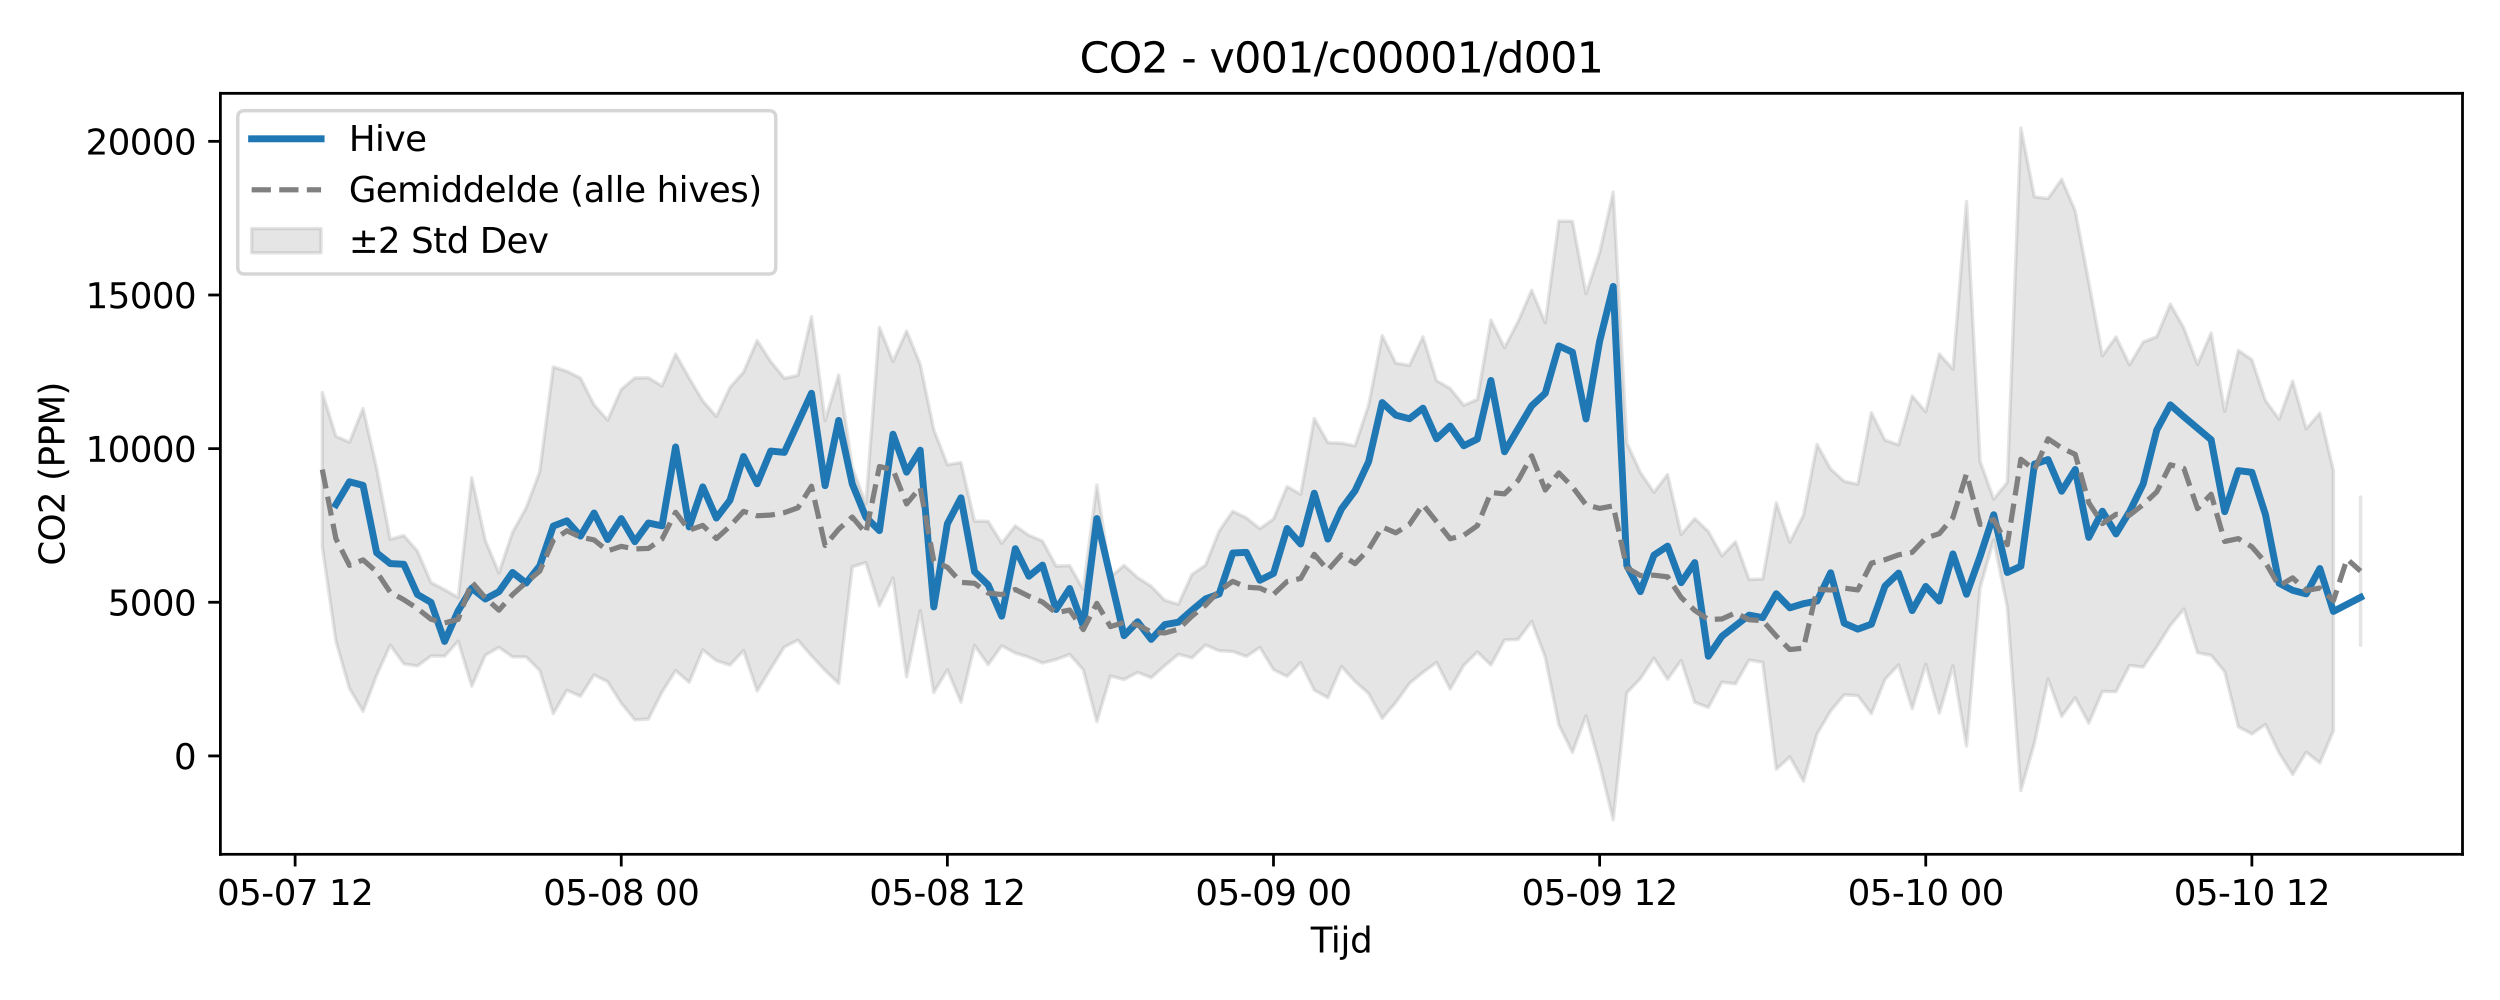 <?xml version="1.0" encoding="utf-8" standalone="no"?>
<!DOCTYPE svg PUBLIC "-//W3C//DTD SVG 1.1//EN"
  "http://www.w3.org/Graphics/SVG/1.1/DTD/svg11.dtd">
<svg xmlns:xlink="http://www.w3.org/1999/xlink" width="720pt" height="288pt" viewBox="0 0 720 288" xmlns="http://www.w3.org/2000/svg" version="1.1">
 <defs>
  <style type="text/css">*{stroke-linejoin: round; stroke-linecap: butt}</style>
 </defs>
 <g id="figure_1">
  <g id="patch_1">
   <path d="M 0 288 
L 720 288 
L 720 0 
L 0 0 
z
" style="fill: #ffffff"/>
  </g>
  <g id="axes_1">
   <g id="patch_2">
    <path d="M 63.47 246.04 
L 709.2 246.04 
L 709.2 26.88 
L 63.47 26.88 
z
" style="fill: #ffffff"/>
   </g>
   <g id="FillBetweenPolyCollection_1">
    <path d="M 92.821 113.006 
L 92.821 157.461 
L 96.735 184.593 
L 100.648 198.314 
L 104.562 204.86 
L 108.475 194.481 
L 112.389 185.809 
L 116.302 191.191 
L 120.216 191.8 
L 124.129 188.92 
L 128.043 188.98 
L 131.957 184.67 
L 135.87 197.618 
L 139.784 188.68 
L 143.697 186.447 
L 147.611 189.181 
L 151.524 189.198 
L 155.438 193.092 
L 159.351 205.526 
L 163.265 198.801 
L 167.178 200.514 
L 171.092 194.385 
L 175.005 196.325 
L 178.919 202.527 
L 182.832 207.319 
L 186.746 207.099 
L 190.659 199.335 
L 194.573 193.123 
L 198.486 196.502 
L 202.4 187.181 
L 206.313 190.281 
L 210.227 191.531 
L 214.14 187.391 
L 218.054 199.001 
L 221.967 192.585 
L 225.881 186.326 
L 229.794 184.376 
L 233.708 188.881 
L 237.621 193.084 
L 241.535 196.836 
L 245.448 163.247 
L 249.362 162.036 
L 253.275 174.481 
L 257.189 166.48 
L 261.103 194.95 
L 265.016 175.843 
L 268.93 199.44 
L 272.843 192.911 
L 276.757 202.221 
L 280.67 185.876 
L 284.584 191.435 
L 288.497 185.99 
L 292.411 188.091 
L 296.324 189.281 
L 300.238 190.942 
L 304.151 189.95 
L 308.065 188.486 
L 311.978 192.904 
L 315.892 207.852 
L 319.805 194.703 
L 323.719 195.716 
L 327.632 193.635 
L 331.546 195.181 
L 335.459 191.72 
L 339.373 188.444 
L 343.286 189.464 
L 347.2 185.768 
L 351.113 187.428 
L 355.027 187.63 
L 358.94 189.063 
L 362.854 186.478 
L 366.767 192.869 
L 370.681 194.804 
L 374.594 190.838 
L 378.508 198.762 
L 382.421 200.953 
L 386.335 191.948 
L 390.249 196.244 
L 394.162 199.745 
L 398.076 206.895 
L 401.989 202.328 
L 405.903 196.85 
L 409.816 193.638 
L 413.73 190.799 
L 417.643 198.452 
L 421.557 191.628 
L 425.47 187.775 
L 429.384 191.531 
L 433.297 184.323 
L 437.211 184.145 
L 441.124 178.983 
L 445.038 189.294 
L 448.951 208.744 
L 452.865 216.7 
L 456.778 206.168 
L 460.692 220.098 
L 464.605 236.078 
L 468.519 199.52 
L 472.432 195.446 
L 476.346 189.535 
L 480.259 195.625 
L 484.173 190.227 
L 488.086 202.256 
L 492 203.769 
L 495.913 196.459 
L 499.827 196.949 
L 503.74 190.098 
L 507.654 190.75 
L 511.567 221.543 
L 515.481 217.981 
L 519.395 224.982 
L 523.308 211.388 
L 527.222 204.747 
L 531.135 200.095 
L 535.049 200.353 
L 538.962 205.523 
L 542.876 195.661 
L 546.789 191.49 
L 550.703 204.107 
L 554.616 191.312 
L 558.53 205.404 
L 562.443 191.769 
L 566.357 214.892 
L 570.27 169.238 
L 574.184 155.498 
L 578.097 174.824 
L 582.011 227.682 
L 585.924 213.944 
L 589.838 195.58 
L 593.751 206.332 
L 597.665 200.993 
L 601.578 208.266 
L 605.492 199.127 
L 609.405 199.205 
L 613.319 191.652 
L 617.232 192.13 
L 621.146 186.312 
L 625.059 180.112 
L 628.973 175.372 
L 632.886 188.015 
L 636.8 188.739 
L 640.713 193.438 
L 644.627 209.316 
L 648.541 211.386 
L 652.454 208.645 
L 656.368 216.808 
L 660.281 223.069 
L 664.195 216.624 
L 668.108 219.736 
L 672.022 210.461 
L 672.022 135.52 
L 672.022 135.52 
L 668.108 118.987 
L 664.195 123.532 
L 660.281 109.78 
L 656.368 120.717 
L 652.454 115.356 
L 648.541 103.583 
L 644.627 100.931 
L 640.713 118.45 
L 636.8 95.919 
L 632.886 104.974 
L 628.973 94.498 
L 625.059 87.582 
L 621.146 96.987 
L 617.232 98.518 
L 613.319 105.075 
L 609.405 97.04 
L 605.492 102.468 
L 601.578 81.335 
L 597.665 60.733 
L 593.751 51.652 
L 589.838 57.179 
L 585.924 56.697 
L 582.011 36.842 
L 578.097 138.942 
L 574.184 143.754 
L 570.27 132.842 
L 566.357 58.032 
L 562.443 106.321 
L 558.53 101.978 
L 554.616 118.627 
L 550.703 114.052 
L 546.789 128.088 
L 542.876 126.754 
L 538.962 118.851 
L 535.049 139.474 
L 531.135 138.623 
L 527.222 135.086 
L 523.308 128.005 
L 519.395 148.35 
L 515.481 156.16 
L 511.567 144.823 
L 507.654 166.745 
L 503.74 166.888 
L 499.827 156.025 
L 495.913 160.065 
L 492 153.048 
L 488.086 149.348 
L 484.173 153.909 
L 480.259 136.62 
L 476.346 141.782 
L 472.432 136.077 
L 468.519 127.536 
L 464.605 55.308 
L 460.692 72.731 
L 456.778 84.602 
L 452.865 63.727 
L 448.951 63.661 
L 445.038 92.957 
L 441.124 83.59 
L 437.211 92.595 
L 433.297 100.133 
L 429.384 92.174 
L 425.47 115.043 
L 421.557 116.716 
L 417.643 111.871 
L 413.73 109.649 
L 409.816 96.999 
L 405.903 105.222 
L 401.989 104.581 
L 398.076 96.651 
L 394.162 116.67 
L 390.249 128.41 
L 386.335 127.639 
L 382.421 127.461 
L 378.508 120.534 
L 374.594 142.357 
L 370.681 140.13 
L 366.767 149.478 
L 362.854 152.252 
L 358.94 149.145 
L 355.027 147.233 
L 351.113 152.947 
L 347.2 162.75 
L 343.286 165.423 
L 339.373 174.026 
L 335.459 172.87 
L 331.546 168.854 
L 327.632 166.346 
L 323.719 162.829 
L 319.805 166.219 
L 315.892 139.697 
L 311.978 169.75 
L 308.065 162.906 
L 304.151 163.024 
L 300.238 155.83 
L 296.324 154.17 
L 292.411 151.437 
L 288.497 156.491 
L 284.584 150.143 
L 280.67 150.102 
L 276.757 133.222 
L 272.843 133.841 
L 268.93 123.725 
L 265.016 104.903 
L 261.103 95.332 
L 257.189 104.057 
L 253.275 94.239 
L 249.362 145.126 
L 245.448 134.559 
L 241.535 108.015 
L 237.621 121.098 
L 233.708 91.177 
L 229.794 108.114 
L 225.881 108.947 
L 221.967 104.094 
L 218.054 98.073 
L 214.14 107.156 
L 210.227 111.573 
L 206.313 119.924 
L 202.4 115.459 
L 198.486 108.865 
L 194.573 101.962 
L 190.659 111.143 
L 186.746 108.798 
L 182.832 108.855 
L 178.919 112.174 
L 175.005 120.98 
L 171.092 116.607 
L 167.178 108.875 
L 163.265 106.926 
L 159.351 105.683 
L 155.438 135.912 
L 151.524 146.26 
L 147.611 153.305 
L 143.697 165.012 
L 139.784 155.679 
L 135.87 137.57 
L 131.957 172.076 
L 128.043 169.832 
L 124.129 167.778 
L 120.216 158.721 
L 116.302 154.242 
L 112.389 155.32 
L 108.475 134.894 
L 104.562 117.637 
L 100.648 127.362 
L 96.735 125.648 
L 92.821 113.006 
z
" clip-path="url(#p091fc175a8)" style="fill: #808080; fill-opacity: 0.2; stroke: #808080; stroke-opacity: 0.2"/>
    <path d="M 679.849 143.126 
L 679.849 185.841 
L 679.849 143.126 
L 679.849 143.126 
z
" clip-path="url(#p091fc175a8)" style="fill: #808080; fill-opacity: 0.2; stroke: #808080; stroke-opacity: 0.2"/>
   </g>
   <g id="matplotlib.axis_1">
    <g id="xtick_1">
     <g id="line2d_1">
      <defs>
       <path id="m8f780a4b03" d="M 0 0 
L 0 3.5 
" style="stroke: #000000; stroke-width: 0.8"/>
      </defs>
      <g>
       <use xlink:href="#m8f780a4b03" x="84.994" y="246.04" style="stroke: #000000; stroke-width: 0.8"/>
      </g>
     </g>
     <g id="text_1">
      <!-- 05-07 12 -->
      <g transform="translate(62.514 260.638) scale(0.1 -0.1)">
       <defs>
        <path id="DejaVuSans-30" d="M 2034 4250 
Q 1547 4250 1301 3770 
Q 1056 3291 1056 2328 
Q 1056 1369 1301 889 
Q 1547 409 2034 409 
Q 2525 409 2770 889 
Q 3016 1369 3016 2328 
Q 3016 3291 2770 3770 
Q 2525 4250 2034 4250 
z
M 2034 4750 
Q 2819 4750 3233 4129 
Q 3647 3509 3647 2328 
Q 3647 1150 3233 529 
Q 2819 -91 2034 -91 
Q 1250 -91 836 529 
Q 422 1150 422 2328 
Q 422 3509 836 4129 
Q 1250 4750 2034 4750 
z
" transform="scale(0.016)"/>
        <path id="DejaVuSans-35" d="M 691 4666 
L 3169 4666 
L 3169 4134 
L 1269 4134 
L 1269 2991 
Q 1406 3038 1543 3061 
Q 1681 3084 1819 3084 
Q 2600 3084 3056 2656 
Q 3513 2228 3513 1497 
Q 3513 744 3044 326 
Q 2575 -91 1722 -91 
Q 1428 -91 1123 -41 
Q 819 9 494 109 
L 494 744 
Q 775 591 1075 516 
Q 1375 441 1709 441 
Q 2250 441 2565 725 
Q 2881 1009 2881 1497 
Q 2881 1984 2565 2268 
Q 2250 2553 1709 2553 
Q 1456 2553 1204 2497 
Q 953 2441 691 2322 
L 691 4666 
z
" transform="scale(0.016)"/>
        <path id="DejaVuSans-2d" d="M 313 2009 
L 1997 2009 
L 1997 1497 
L 313 1497 
L 313 2009 
z
" transform="scale(0.016)"/>
        <path id="DejaVuSans-37" d="M 525 4666 
L 3525 4666 
L 3525 4397 
L 1831 0 
L 1172 0 
L 2766 4134 
L 525 4134 
L 525 4666 
z
" transform="scale(0.016)"/>
        <path id="DejaVuSans-20" transform="scale(0.016)"/>
        <path id="DejaVuSans-31" d="M 794 531 
L 1825 531 
L 1825 4091 
L 703 3866 
L 703 4441 
L 1819 4666 
L 2450 4666 
L 2450 531 
L 3481 531 
L 3481 0 
L 794 0 
L 794 531 
z
" transform="scale(0.016)"/>
        <path id="DejaVuSans-32" d="M 1228 531 
L 3431 531 
L 3431 0 
L 469 0 
L 469 531 
Q 828 903 1448 1529 
Q 2069 2156 2228 2338 
Q 2531 2678 2651 2914 
Q 2772 3150 2772 3378 
Q 2772 3750 2511 3984 
Q 2250 4219 1831 4219 
Q 1534 4219 1204 4116 
Q 875 4013 500 3803 
L 500 4441 
Q 881 4594 1212 4672 
Q 1544 4750 1819 4750 
Q 2544 4750 2975 4387 
Q 3406 4025 3406 3419 
Q 3406 3131 3298 2873 
Q 3191 2616 2906 2266 
Q 2828 2175 2409 1742 
Q 1991 1309 1228 531 
z
" transform="scale(0.016)"/>
       </defs>
       <use xlink:href="#DejaVuSans-30"/>
       <use xlink:href="#DejaVuSans-35" transform="translate(63.623 0)"/>
       <use xlink:href="#DejaVuSans-2d" transform="translate(127.246 0)"/>
       <use xlink:href="#DejaVuSans-30" transform="translate(163.33 0)"/>
       <use xlink:href="#DejaVuSans-37" transform="translate(226.953 0)"/>
       <use xlink:href="#DejaVuSans-20" transform="translate(290.576 0)"/>
       <use xlink:href="#DejaVuSans-31" transform="translate(322.363 0)"/>
       <use xlink:href="#DejaVuSans-32" transform="translate(385.986 0)"/>
      </g>
     </g>
    </g>
    <g id="xtick_2">
     <g id="line2d_2">
      <g>
       <use xlink:href="#m8f780a4b03" x="178.919" y="246.04" style="stroke: #000000; stroke-width: 0.8"/>
      </g>
     </g>
     <g id="text_2">
      <!-- 05-08 00 -->
      <g transform="translate(156.438 260.638) scale(0.1 -0.1)">
       <defs>
        <path id="DejaVuSans-38" d="M 2034 2216 
Q 1584 2216 1326 1975 
Q 1069 1734 1069 1313 
Q 1069 891 1326 650 
Q 1584 409 2034 409 
Q 2484 409 2743 651 
Q 3003 894 3003 1313 
Q 3003 1734 2745 1975 
Q 2488 2216 2034 2216 
z
M 1403 2484 
Q 997 2584 770 2862 
Q 544 3141 544 3541 
Q 544 4100 942 4425 
Q 1341 4750 2034 4750 
Q 2731 4750 3128 4425 
Q 3525 4100 3525 3541 
Q 3525 3141 3298 2862 
Q 3072 2584 2669 2484 
Q 3125 2378 3379 2068 
Q 3634 1759 3634 1313 
Q 3634 634 3220 271 
Q 2806 -91 2034 -91 
Q 1263 -91 848 271 
Q 434 634 434 1313 
Q 434 1759 690 2068 
Q 947 2378 1403 2484 
z
M 1172 3481 
Q 1172 3119 1398 2916 
Q 1625 2713 2034 2713 
Q 2441 2713 2670 2916 
Q 2900 3119 2900 3481 
Q 2900 3844 2670 4047 
Q 2441 4250 2034 4250 
Q 1625 4250 1398 4047 
Q 1172 3844 1172 3481 
z
" transform="scale(0.016)"/>
       </defs>
       <use xlink:href="#DejaVuSans-30"/>
       <use xlink:href="#DejaVuSans-35" transform="translate(63.623 0)"/>
       <use xlink:href="#DejaVuSans-2d" transform="translate(127.246 0)"/>
       <use xlink:href="#DejaVuSans-30" transform="translate(163.33 0)"/>
       <use xlink:href="#DejaVuSans-38" transform="translate(226.953 0)"/>
       <use xlink:href="#DejaVuSans-20" transform="translate(290.576 0)"/>
       <use xlink:href="#DejaVuSans-30" transform="translate(322.363 0)"/>
       <use xlink:href="#DejaVuSans-30" transform="translate(385.986 0)"/>
      </g>
     </g>
    </g>
    <g id="xtick_3">
     <g id="line2d_3">
      <g>
       <use xlink:href="#m8f780a4b03" x="272.843" y="246.04" style="stroke: #000000; stroke-width: 0.8"/>
      </g>
     </g>
     <g id="text_3">
      <!-- 05-08 12 -->
      <g transform="translate(250.363 260.638) scale(0.1 -0.1)">
       <use xlink:href="#DejaVuSans-30"/>
       <use xlink:href="#DejaVuSans-35" transform="translate(63.623 0)"/>
       <use xlink:href="#DejaVuSans-2d" transform="translate(127.246 0)"/>
       <use xlink:href="#DejaVuSans-30" transform="translate(163.33 0)"/>
       <use xlink:href="#DejaVuSans-38" transform="translate(226.953 0)"/>
       <use xlink:href="#DejaVuSans-20" transform="translate(290.576 0)"/>
       <use xlink:href="#DejaVuSans-31" transform="translate(322.363 0)"/>
       <use xlink:href="#DejaVuSans-32" transform="translate(385.986 0)"/>
      </g>
     </g>
    </g>
    <g id="xtick_4">
     <g id="line2d_4">
      <g>
       <use xlink:href="#m8f780a4b03" x="366.767" y="246.04" style="stroke: #000000; stroke-width: 0.8"/>
      </g>
     </g>
     <g id="text_4">
      <!-- 05-09 00 -->
      <g transform="translate(344.287 260.638) scale(0.1 -0.1)">
       <defs>
        <path id="DejaVuSans-39" d="M 703 97 
L 703 672 
Q 941 559 1184 500 
Q 1428 441 1663 441 
Q 2288 441 2617 861 
Q 2947 1281 2994 2138 
Q 2813 1869 2534 1725 
Q 2256 1581 1919 1581 
Q 1219 1581 811 2004 
Q 403 2428 403 3163 
Q 403 3881 828 4315 
Q 1253 4750 1959 4750 
Q 2769 4750 3195 4129 
Q 3622 3509 3622 2328 
Q 3622 1225 3098 567 
Q 2575 -91 1691 -91 
Q 1453 -91 1209 -44 
Q 966 3 703 97 
z
M 1959 2075 
Q 2384 2075 2632 2365 
Q 2881 2656 2881 3163 
Q 2881 3666 2632 3958 
Q 2384 4250 1959 4250 
Q 1534 4250 1286 3958 
Q 1038 3666 1038 3163 
Q 1038 2656 1286 2365 
Q 1534 2075 1959 2075 
z
" transform="scale(0.016)"/>
       </defs>
       <use xlink:href="#DejaVuSans-30"/>
       <use xlink:href="#DejaVuSans-35" transform="translate(63.623 0)"/>
       <use xlink:href="#DejaVuSans-2d" transform="translate(127.246 0)"/>
       <use xlink:href="#DejaVuSans-30" transform="translate(163.33 0)"/>
       <use xlink:href="#DejaVuSans-39" transform="translate(226.953 0)"/>
       <use xlink:href="#DejaVuSans-20" transform="translate(290.576 0)"/>
       <use xlink:href="#DejaVuSans-30" transform="translate(322.363 0)"/>
       <use xlink:href="#DejaVuSans-30" transform="translate(385.986 0)"/>
      </g>
     </g>
    </g>
    <g id="xtick_5">
     <g id="line2d_5">
      <g>
       <use xlink:href="#m8f780a4b03" x="460.692" y="246.04" style="stroke: #000000; stroke-width: 0.8"/>
      </g>
     </g>
     <g id="text_5">
      <!-- 05-09 12 -->
      <g transform="translate(438.211 260.638) scale(0.1 -0.1)">
       <use xlink:href="#DejaVuSans-30"/>
       <use xlink:href="#DejaVuSans-35" transform="translate(63.623 0)"/>
       <use xlink:href="#DejaVuSans-2d" transform="translate(127.246 0)"/>
       <use xlink:href="#DejaVuSans-30" transform="translate(163.33 0)"/>
       <use xlink:href="#DejaVuSans-39" transform="translate(226.953 0)"/>
       <use xlink:href="#DejaVuSans-20" transform="translate(290.576 0)"/>
       <use xlink:href="#DejaVuSans-31" transform="translate(322.363 0)"/>
       <use xlink:href="#DejaVuSans-32" transform="translate(385.986 0)"/>
      </g>
     </g>
    </g>
    <g id="xtick_6">
     <g id="line2d_6">
      <g>
       <use xlink:href="#m8f780a4b03" x="554.616" y="246.04" style="stroke: #000000; stroke-width: 0.8"/>
      </g>
     </g>
     <g id="text_6">
      <!-- 05-10 00 -->
      <g transform="translate(532.136 260.638) scale(0.1 -0.1)">
       <use xlink:href="#DejaVuSans-30"/>
       <use xlink:href="#DejaVuSans-35" transform="translate(63.623 0)"/>
       <use xlink:href="#DejaVuSans-2d" transform="translate(127.246 0)"/>
       <use xlink:href="#DejaVuSans-31" transform="translate(163.33 0)"/>
       <use xlink:href="#DejaVuSans-30" transform="translate(226.953 0)"/>
       <use xlink:href="#DejaVuSans-20" transform="translate(290.576 0)"/>
       <use xlink:href="#DejaVuSans-30" transform="translate(322.363 0)"/>
       <use xlink:href="#DejaVuSans-30" transform="translate(385.986 0)"/>
      </g>
     </g>
    </g>
    <g id="xtick_7">
     <g id="line2d_7">
      <g>
       <use xlink:href="#m8f780a4b03" x="648.541" y="246.04" style="stroke: #000000; stroke-width: 0.8"/>
      </g>
     </g>
     <g id="text_7">
      <!-- 05-10 12 -->
      <g transform="translate(626.06 260.638) scale(0.1 -0.1)">
       <use xlink:href="#DejaVuSans-30"/>
       <use xlink:href="#DejaVuSans-35" transform="translate(63.623 0)"/>
       <use xlink:href="#DejaVuSans-2d" transform="translate(127.246 0)"/>
       <use xlink:href="#DejaVuSans-31" transform="translate(163.33 0)"/>
       <use xlink:href="#DejaVuSans-30" transform="translate(226.953 0)"/>
       <use xlink:href="#DejaVuSans-20" transform="translate(290.576 0)"/>
       <use xlink:href="#DejaVuSans-31" transform="translate(322.363 0)"/>
       <use xlink:href="#DejaVuSans-32" transform="translate(385.986 0)"/>
      </g>
     </g>
    </g>
    <g id="text_8">
     <!-- Tijd -->
     <g transform="translate(377.485 274.317) scale(0.1 -0.1)">
      <defs>
       <path id="DejaVuSans-54" d="M -19 4666 
L 3928 4666 
L 3928 4134 
L 2272 4134 
L 2272 0 
L 1638 0 
L 1638 4134 
L -19 4134 
L -19 4666 
z
" transform="scale(0.016)"/>
       <path id="DejaVuSans-69" d="M 603 3500 
L 1178 3500 
L 1178 0 
L 603 0 
L 603 3500 
z
M 603 4863 
L 1178 4863 
L 1178 4134 
L 603 4134 
L 603 4863 
z
" transform="scale(0.016)"/>
       <path id="DejaVuSans-6a" d="M 603 3500 
L 1178 3500 
L 1178 -63 
Q 1178 -731 923 -1031 
Q 669 -1331 103 -1331 
L -116 -1331 
L -116 -844 
L 38 -844 
Q 366 -844 484 -692 
Q 603 -541 603 -63 
L 603 3500 
z
M 603 4863 
L 1178 4863 
L 1178 4134 
L 603 4134 
L 603 4863 
z
" transform="scale(0.016)"/>
       <path id="DejaVuSans-64" d="M 2906 2969 
L 2906 4863 
L 3481 4863 
L 3481 0 
L 2906 0 
L 2906 525 
Q 2725 213 2448 61 
Q 2172 -91 1784 -91 
Q 1150 -91 751 415 
Q 353 922 353 1747 
Q 353 2572 751 3078 
Q 1150 3584 1784 3584 
Q 2172 3584 2448 3432 
Q 2725 3281 2906 2969 
z
M 947 1747 
Q 947 1113 1208 752 
Q 1469 391 1925 391 
Q 2381 391 2643 752 
Q 2906 1113 2906 1747 
Q 2906 2381 2643 2742 
Q 2381 3103 1925 3103 
Q 1469 3103 1208 2742 
Q 947 2381 947 1747 
z
" transform="scale(0.016)"/>
      </defs>
      <use xlink:href="#DejaVuSans-54"/>
      <use xlink:href="#DejaVuSans-69" transform="translate(57.959 0)"/>
      <use xlink:href="#DejaVuSans-6a" transform="translate(85.742 0)"/>
      <use xlink:href="#DejaVuSans-64" transform="translate(113.525 0)"/>
     </g>
    </g>
   </g>
   <g id="matplotlib.axis_2">
    <g id="ytick_1">
     <g id="line2d_8">
      <defs>
       <path id="m4f78edef4d" d="M 0 0 
L -3.5 0 
" style="stroke: #000000; stroke-width: 0.8"/>
      </defs>
      <g>
       <use xlink:href="#m4f78edef4d" x="63.47" y="217.704" style="stroke: #000000; stroke-width: 0.8"/>
      </g>
     </g>
     <g id="text_9">
      <!-- 0 -->
      <g transform="translate(50.108 221.503) scale(0.1 -0.1)">
       <use xlink:href="#DejaVuSans-30"/>
      </g>
     </g>
    </g>
    <g id="ytick_2">
     <g id="line2d_9">
      <g>
       <use xlink:href="#m4f78edef4d" x="63.47" y="173.455" style="stroke: #000000; stroke-width: 0.8"/>
      </g>
     </g>
     <g id="text_10">
      <!-- 5000 -->
      <g transform="translate(31.02 177.254) scale(0.1 -0.1)">
       <use xlink:href="#DejaVuSans-35"/>
       <use xlink:href="#DejaVuSans-30" transform="translate(63.623 0)"/>
       <use xlink:href="#DejaVuSans-30" transform="translate(127.246 0)"/>
       <use xlink:href="#DejaVuSans-30" transform="translate(190.869 0)"/>
      </g>
     </g>
    </g>
    <g id="ytick_3">
     <g id="line2d_10">
      <g>
       <use xlink:href="#m4f78edef4d" x="63.47" y="129.207" style="stroke: #000000; stroke-width: 0.8"/>
      </g>
     </g>
     <g id="text_11">
      <!-- 10000 -->
      <g transform="translate(24.657 133.006) scale(0.1 -0.1)">
       <use xlink:href="#DejaVuSans-31"/>
       <use xlink:href="#DejaVuSans-30" transform="translate(63.623 0)"/>
       <use xlink:href="#DejaVuSans-30" transform="translate(127.246 0)"/>
       <use xlink:href="#DejaVuSans-30" transform="translate(190.869 0)"/>
       <use xlink:href="#DejaVuSans-30" transform="translate(254.492 0)"/>
      </g>
     </g>
    </g>
    <g id="ytick_4">
     <g id="line2d_11">
      <g>
       <use xlink:href="#m4f78edef4d" x="63.47" y="84.958" style="stroke: #000000; stroke-width: 0.8"/>
      </g>
     </g>
     <g id="text_12">
      <!-- 15000 -->
      <g transform="translate(24.657 88.758) scale(0.1 -0.1)">
       <use xlink:href="#DejaVuSans-31"/>
       <use xlink:href="#DejaVuSans-35" transform="translate(63.623 0)"/>
       <use xlink:href="#DejaVuSans-30" transform="translate(127.246 0)"/>
       <use xlink:href="#DejaVuSans-30" transform="translate(190.869 0)"/>
       <use xlink:href="#DejaVuSans-30" transform="translate(254.492 0)"/>
      </g>
     </g>
    </g>
    <g id="ytick_5">
     <g id="line2d_12">
      <g>
       <use xlink:href="#m4f78edef4d" x="63.47" y="40.71" style="stroke: #000000; stroke-width: 0.8"/>
      </g>
     </g>
     <g id="text_13">
      <!-- 20000 -->
      <g transform="translate(24.657 44.509) scale(0.1 -0.1)">
       <use xlink:href="#DejaVuSans-32"/>
       <use xlink:href="#DejaVuSans-30" transform="translate(63.623 0)"/>
       <use xlink:href="#DejaVuSans-30" transform="translate(127.246 0)"/>
       <use xlink:href="#DejaVuSans-30" transform="translate(190.869 0)"/>
       <use xlink:href="#DejaVuSans-30" transform="translate(254.492 0)"/>
      </g>
     </g>
    </g>
    <g id="text_14">
     <!-- CO2 (PPM) -->
     <g transform="translate(18.578 162.903) rotate(-90) scale(0.1 -0.1)">
      <defs>
       <path id="DejaVuSans-43" d="M 4122 4306 
L 4122 3641 
Q 3803 3938 3442 4084 
Q 3081 4231 2675 4231 
Q 1875 4231 1450 3742 
Q 1025 3253 1025 2328 
Q 1025 1406 1450 917 
Q 1875 428 2675 428 
Q 3081 428 3442 575 
Q 3803 722 4122 1019 
L 4122 359 
Q 3791 134 3420 21 
Q 3050 -91 2638 -91 
Q 1578 -91 968 557 
Q 359 1206 359 2328 
Q 359 3453 968 4101 
Q 1578 4750 2638 4750 
Q 3056 4750 3426 4639 
Q 3797 4528 4122 4306 
z
" transform="scale(0.016)"/>
       <path id="DejaVuSans-4f" d="M 2522 4238 
Q 1834 4238 1429 3725 
Q 1025 3213 1025 2328 
Q 1025 1447 1429 934 
Q 1834 422 2522 422 
Q 3209 422 3611 934 
Q 4013 1447 4013 2328 
Q 4013 3213 3611 3725 
Q 3209 4238 2522 4238 
z
M 2522 4750 
Q 3503 4750 4090 4092 
Q 4678 3434 4678 2328 
Q 4678 1225 4090 567 
Q 3503 -91 2522 -91 
Q 1538 -91 948 565 
Q 359 1222 359 2328 
Q 359 3434 948 4092 
Q 1538 4750 2522 4750 
z
" transform="scale(0.016)"/>
       <path id="DejaVuSans-28" d="M 1984 4856 
Q 1566 4138 1362 3434 
Q 1159 2731 1159 2009 
Q 1159 1288 1364 580 
Q 1569 -128 1984 -844 
L 1484 -844 
Q 1016 -109 783 600 
Q 550 1309 550 2009 
Q 550 2706 781 3412 
Q 1013 4119 1484 4856 
L 1984 4856 
z
" transform="scale(0.016)"/>
       <path id="DejaVuSans-50" d="M 1259 4147 
L 1259 2394 
L 2053 2394 
Q 2494 2394 2734 2622 
Q 2975 2850 2975 3272 
Q 2975 3691 2734 3919 
Q 2494 4147 2053 4147 
L 1259 4147 
z
M 628 4666 
L 2053 4666 
Q 2838 4666 3239 4311 
Q 3641 3956 3641 3272 
Q 3641 2581 3239 2228 
Q 2838 1875 2053 1875 
L 1259 1875 
L 1259 0 
L 628 0 
L 628 4666 
z
" transform="scale(0.016)"/>
       <path id="DejaVuSans-4d" d="M 628 4666 
L 1569 4666 
L 2759 1491 
L 3956 4666 
L 4897 4666 
L 4897 0 
L 4281 0 
L 4281 4097 
L 3078 897 
L 2444 897 
L 1241 4097 
L 1241 0 
L 628 0 
L 628 4666 
z
" transform="scale(0.016)"/>
       <path id="DejaVuSans-29" d="M 513 4856 
L 1013 4856 
Q 1481 4119 1714 3412 
Q 1947 2706 1947 2009 
Q 1947 1309 1714 600 
Q 1481 -109 1013 -844 
L 513 -844 
Q 928 -128 1133 580 
Q 1338 1288 1338 2009 
Q 1338 2731 1133 3434 
Q 928 4138 513 4856 
z
" transform="scale(0.016)"/>
      </defs>
      <use xlink:href="#DejaVuSans-43"/>
      <use xlink:href="#DejaVuSans-4f" transform="translate(69.824 0)"/>
      <use xlink:href="#DejaVuSans-32" transform="translate(148.535 0)"/>
      <use xlink:href="#DejaVuSans-20" transform="translate(212.158 0)"/>
      <use xlink:href="#DejaVuSans-28" transform="translate(243.945 0)"/>
      <use xlink:href="#DejaVuSans-50" transform="translate(282.959 0)"/>
      <use xlink:href="#DejaVuSans-50" transform="translate(343.262 0)"/>
      <use xlink:href="#DejaVuSans-4d" transform="translate(403.564 0)"/>
      <use xlink:href="#DejaVuSans-29" transform="translate(489.844 0)"/>
     </g>
    </g>
   </g>
   <g id="line2d_13">
    <path d="M 96.735 145.325 
L 100.648 138.753 
L 104.562 139.782 
L 108.475 159.201 
L 112.389 162.313 
L 116.302 162.508 
L 120.216 171.204 
L 124.129 173.491 
L 128.043 184.721 
L 131.957 175.924 
L 135.87 169.398 
L 139.784 172.511 
L 143.697 170.396 
L 147.611 164.862 
L 151.524 167.924 
L 155.438 162.986 
L 159.351 151.508 
L 163.265 150.001 
L 167.178 154.393 
L 171.092 147.75 
L 175.005 155.384 
L 178.919 149.352 
L 182.832 156.001 
L 186.746 150.626 
L 190.659 151.446 
L 194.573 128.732 
L 198.486 151.756 
L 202.4 140.234 
L 206.313 149.192 
L 210.227 144.065 
L 214.14 131.487 
L 218.054 139.322 
L 221.967 129.906 
L 225.881 130.284 
L 233.708 113.263 
L 237.621 139.865 
L 241.535 121.087 
L 245.448 139.357 
L 249.362 148.927 
L 253.275 152.818 
L 257.189 125.056 
L 261.103 135.98 
L 265.016 129.658 
L 268.93 174.792 
L 272.843 150.835 
L 276.757 143.38 
L 280.67 164.623 
L 284.584 168.451 
L 288.497 177.449 
L 292.411 158.026 
L 296.324 165.957 
L 300.238 162.762 
L 304.151 175.535 
L 308.065 169.491 
L 311.978 180.358 
L 315.892 149.349 
L 323.719 183.066 
L 327.632 179.066 
L 331.546 184.143 
L 335.459 179.892 
L 339.373 179.19 
L 343.286 175.753 
L 347.2 172.485 
L 351.113 171.051 
L 355.027 159.263 
L 358.94 159.083 
L 362.854 167.11 
L 366.767 165.145 
L 370.681 152.207 
L 374.594 156.676 
L 378.508 142.051 
L 382.421 155.257 
L 386.335 146.591 
L 390.249 141.335 
L 394.162 132.968 
L 398.076 115.941 
L 401.989 119.569 
L 405.903 120.596 
L 409.816 117.561 
L 413.73 126.366 
L 417.643 122.707 
L 421.557 128.378 
L 425.47 126.455 
L 429.384 109.583 
L 433.297 130.101 
L 441.124 116.879 
L 445.038 113.238 
L 448.951 99.622 
L 452.865 101.428 
L 456.778 120.658 
L 460.692 98.28 
L 464.605 82.489 
L 468.519 162.844 
L 472.432 170.389 
L 476.346 159.871 
L 480.259 157.291 
L 484.173 167.803 
L 488.086 162.036 
L 492 189 
L 495.913 183.258 
L 503.74 177.157 
L 507.654 177.876 
L 511.567 171.008 
L 515.481 175.054 
L 519.395 173.856 
L 523.308 173.113 
L 527.222 164.96 
L 531.135 179.485 
L 535.049 181.193 
L 538.962 179.762 
L 542.876 168.797 
L 546.789 165.051 
L 550.703 175.851 
L 554.616 168.895 
L 558.53 173.113 
L 562.443 159.535 
L 566.357 171.143 
L 570.27 160.234 
L 574.184 148.248 
L 578.097 164.875 
L 582.011 163.057 
L 585.924 133.649 
L 589.838 132.357 
L 593.751 141.472 
L 597.665 135.22 
L 601.578 154.765 
L 605.492 147.234 
L 609.405 153.76 
L 613.319 147.358 
L 617.232 139.384 
L 621.146 123.853 
L 625.059 116.596 
L 628.973 120.039 
L 636.8 126.643 
L 640.713 147.358 
L 644.627 135.54 
L 648.541 136.021 
L 652.454 148.192 
L 656.368 167.955 
L 660.281 170.016 
L 664.195 171.03 
L 668.108 163.738 
L 672.022 176.092 
L 679.849 172.035 
L 679.849 172.035 
" clip-path="url(#p091fc175a8)" style="fill: none; stroke: #1f77b4; stroke-width: 2; stroke-linecap: square"/>
   </g>
   <g id="line2d_14">
    <path d="M 92.821 135.233 
L 96.735 155.121 
L 100.648 162.838 
L 104.562 161.249 
L 108.475 164.687 
L 112.389 170.565 
L 116.302 172.717 
L 120.216 175.261 
L 124.129 178.349 
L 128.043 179.406 
L 131.957 178.373 
L 135.87 167.594 
L 139.784 172.179 
L 143.697 175.73 
L 147.611 171.243 
L 151.524 167.729 
L 155.438 164.502 
L 159.351 155.605 
L 163.265 152.863 
L 167.178 154.695 
L 171.092 155.496 
L 175.005 158.653 
L 178.919 157.35 
L 182.832 158.087 
L 186.746 157.948 
L 190.659 155.239 
L 194.573 147.543 
L 198.486 152.684 
L 202.4 151.32 
L 206.313 155.102 
L 210.227 151.552 
L 214.14 147.273 
L 218.054 148.537 
L 221.967 148.339 
L 225.881 147.636 
L 229.794 146.245 
L 233.708 140.029 
L 237.621 157.091 
L 241.535 152.425 
L 245.448 148.903 
L 249.362 153.581 
L 253.275 134.36 
L 257.189 135.268 
L 261.103 145.141 
L 265.016 140.373 
L 268.93 161.583 
L 272.843 163.376 
L 276.757 167.721 
L 280.67 167.989 
L 284.584 170.789 
L 288.497 171.241 
L 292.411 169.764 
L 296.324 171.726 
L 300.238 173.386 
L 304.151 176.487 
L 308.065 175.696 
L 311.978 181.327 
L 315.892 173.775 
L 319.805 180.461 
L 323.719 179.272 
L 327.632 179.991 
L 331.546 182.017 
L 335.459 182.295 
L 339.373 181.235 
L 343.286 177.444 
L 347.2 174.259 
L 351.113 170.188 
L 355.027 167.432 
L 358.94 169.104 
L 362.854 169.365 
L 366.767 171.174 
L 370.681 167.467 
L 374.594 166.597 
L 378.508 159.648 
L 382.421 164.207 
L 386.335 159.793 
L 390.249 162.327 
L 394.162 158.208 
L 398.076 151.773 
L 401.989 153.454 
L 405.903 151.036 
L 409.816 145.318 
L 417.643 155.161 
L 421.557 154.172 
L 425.47 151.409 
L 429.384 141.853 
L 433.297 142.228 
L 437.211 138.37 
L 441.124 131.287 
L 445.038 141.126 
L 448.951 136.202 
L 452.865 140.213 
L 456.778 145.385 
L 460.692 146.414 
L 464.605 145.693 
L 468.519 163.528 
L 472.432 165.762 
L 476.346 165.659 
L 480.259 166.122 
L 484.173 172.068 
L 488.086 175.802 
L 492 178.409 
L 495.913 178.262 
L 499.827 176.487 
L 503.74 178.493 
L 507.654 178.747 
L 511.567 183.183 
L 515.481 187.071 
L 519.395 186.666 
L 523.308 169.696 
L 527.222 169.917 
L 531.135 169.359 
L 535.049 169.914 
L 538.962 162.187 
L 542.876 161.208 
L 546.789 159.789 
L 550.703 159.079 
L 554.616 154.969 
L 558.53 153.691 
L 562.443 149.045 
L 566.357 136.462 
L 570.27 151.04 
L 574.184 149.626 
L 578.097 156.883 
L 582.011 132.262 
L 585.924 135.321 
L 589.838 126.379 
L 593.751 128.992 
L 597.665 130.863 
L 601.578 144.8 
L 605.492 150.798 
L 609.405 148.122 
L 613.319 148.363 
L 617.232 145.324 
L 621.146 141.649 
L 625.059 133.847 
L 628.973 134.935 
L 632.886 146.495 
L 636.8 142.329 
L 640.713 155.944 
L 644.627 155.123 
L 648.541 157.485 
L 652.454 162 
L 656.368 168.763 
L 660.281 166.425 
L 664.195 170.078 
L 668.108 169.361 
L 672.022 172.99 
L 675.935 160.98 
L 679.849 164.484 
L 679.849 164.484 
" clip-path="url(#p091fc175a8)" style="fill: none; stroke-dasharray: 5.55,2.4; stroke-dashoffset: 0; stroke: #808080; stroke-width: 1.5"/>
   </g>
   <g id="patch_3">
    <path d="M 63.47 246.04 
L 63.47 26.88 
" style="fill: none; stroke: #000000; stroke-width: 0.8; stroke-linejoin: miter; stroke-linecap: square"/>
   </g>
   <g id="patch_4">
    <path d="M 709.2 246.04 
L 709.2 26.88 
" style="fill: none; stroke: #000000; stroke-width: 0.8; stroke-linejoin: miter; stroke-linecap: square"/>
   </g>
   <g id="patch_5">
    <path d="M 63.47 246.04 
L 709.2 246.04 
" style="fill: none; stroke: #000000; stroke-width: 0.8; stroke-linejoin: miter; stroke-linecap: square"/>
   </g>
   <g id="patch_6">
    <path d="M 63.47 26.88 
L 709.2 26.88 
" style="fill: none; stroke: #000000; stroke-width: 0.8; stroke-linejoin: miter; stroke-linecap: square"/>
   </g>
   <g id="text_15">
    <!-- CO2 - v001/c00001/d001 -->
    <g transform="translate(310.932 20.88) scale(0.12 -0.12)">
     <defs>
      <path id="DejaVuSans-76" d="M 191 3500 
L 800 3500 
L 1894 563 
L 2988 3500 
L 3597 3500 
L 2284 0 
L 1503 0 
L 191 3500 
z
" transform="scale(0.016)"/>
      <path id="DejaVuSans-2f" d="M 1625 4666 
L 2156 4666 
L 531 -594 
L 0 -594 
L 1625 4666 
z
" transform="scale(0.016)"/>
      <path id="DejaVuSans-63" d="M 3122 3366 
L 3122 2828 
Q 2878 2963 2633 3030 
Q 2388 3097 2138 3097 
Q 1578 3097 1268 2742 
Q 959 2388 959 1747 
Q 959 1106 1268 751 
Q 1578 397 2138 397 
Q 2388 397 2633 464 
Q 2878 531 3122 666 
L 3122 134 
Q 2881 22 2623 -34 
Q 2366 -91 2075 -91 
Q 1284 -91 818 406 
Q 353 903 353 1747 
Q 353 2603 823 3093 
Q 1294 3584 2113 3584 
Q 2378 3584 2631 3529 
Q 2884 3475 3122 3366 
z
" transform="scale(0.016)"/>
     </defs>
     <use xlink:href="#DejaVuSans-43"/>
     <use xlink:href="#DejaVuSans-4f" transform="translate(69.824 0)"/>
     <use xlink:href="#DejaVuSans-32" transform="translate(148.535 0)"/>
     <use xlink:href="#DejaVuSans-20" transform="translate(212.158 0)"/>
     <use xlink:href="#DejaVuSans-2d" transform="translate(243.945 0)"/>
     <use xlink:href="#DejaVuSans-20" transform="translate(280.029 0)"/>
     <use xlink:href="#DejaVuSans-76" transform="translate(311.816 0)"/>
     <use xlink:href="#DejaVuSans-30" transform="translate(370.996 0)"/>
     <use xlink:href="#DejaVuSans-30" transform="translate(434.619 0)"/>
     <use xlink:href="#DejaVuSans-31" transform="translate(498.242 0)"/>
     <use xlink:href="#DejaVuSans-2f" transform="translate(561.865 0)"/>
     <use xlink:href="#DejaVuSans-63" transform="translate(595.557 0)"/>
     <use xlink:href="#DejaVuSans-30" transform="translate(650.537 0)"/>
     <use xlink:href="#DejaVuSans-30" transform="translate(714.16 0)"/>
     <use xlink:href="#DejaVuSans-30" transform="translate(777.783 0)"/>
     <use xlink:href="#DejaVuSans-30" transform="translate(841.406 0)"/>
     <use xlink:href="#DejaVuSans-31" transform="translate(905.029 0)"/>
     <use xlink:href="#DejaVuSans-2f" transform="translate(968.652 0)"/>
     <use xlink:href="#DejaVuSans-64" transform="translate(1002.344 0)"/>
     <use xlink:href="#DejaVuSans-30" transform="translate(1065.82 0)"/>
     <use xlink:href="#DejaVuSans-30" transform="translate(1129.443 0)"/>
     <use xlink:href="#DejaVuSans-31" transform="translate(1193.066 0)"/>
    </g>
   </g>
   <g id="legend_1">
    <g id="patch_7">
     <path d="M 70.47 78.914 
L 221.414 78.914 
Q 223.414 78.914 223.414 76.914 
L 223.414 33.88 
Q 223.414 31.88 221.414 31.88 
L 70.47 31.88 
Q 68.47 31.88 68.47 33.88 
L 68.47 76.914 
Q 68.47 78.914 70.47 78.914 
z
" style="fill: #ffffff; opacity: 0.8; stroke: #cccccc; stroke-linejoin: miter"/>
    </g>
    <g id="line2d_15">
     <path d="M 72.47 39.978 
L 82.47 39.978 
L 92.47 39.978 
" style="fill: none; stroke: #1f77b4; stroke-width: 2; stroke-linecap: square"/>
    </g>
    <g id="text_16">
     <!-- Hive -->
     <g transform="translate(100.47 43.478) scale(0.1 -0.1)">
      <defs>
       <path id="DejaVuSans-48" d="M 628 4666 
L 1259 4666 
L 1259 2753 
L 3553 2753 
L 3553 4666 
L 4184 4666 
L 4184 0 
L 3553 0 
L 3553 2222 
L 1259 2222 
L 1259 0 
L 628 0 
L 628 4666 
z
" transform="scale(0.016)"/>
       <path id="DejaVuSans-65" d="M 3597 1894 
L 3597 1613 
L 953 1613 
Q 991 1019 1311 708 
Q 1631 397 2203 397 
Q 2534 397 2845 478 
Q 3156 559 3463 722 
L 3463 178 
Q 3153 47 2828 -22 
Q 2503 -91 2169 -91 
Q 1331 -91 842 396 
Q 353 884 353 1716 
Q 353 2575 817 3079 
Q 1281 3584 2069 3584 
Q 2775 3584 3186 3129 
Q 3597 2675 3597 1894 
z
M 3022 2063 
Q 3016 2534 2758 2815 
Q 2500 3097 2075 3097 
Q 1594 3097 1305 2825 
Q 1016 2553 972 2059 
L 3022 2063 
z
" transform="scale(0.016)"/>
      </defs>
      <use xlink:href="#DejaVuSans-48"/>
      <use xlink:href="#DejaVuSans-69" transform="translate(75.195 0)"/>
      <use xlink:href="#DejaVuSans-76" transform="translate(102.979 0)"/>
      <use xlink:href="#DejaVuSans-65" transform="translate(162.158 0)"/>
     </g>
    </g>
    <g id="line2d_16">
     <path d="M 72.47 54.657 
L 82.47 54.657 
L 92.47 54.657 
" style="fill: none; stroke-dasharray: 5.55,2.4; stroke-dashoffset: 0; stroke: #808080; stroke-width: 1.5"/>
    </g>
    <g id="text_17">
     <!-- Gemiddelde (alle hives) -->
     <g transform="translate(100.47 58.157) scale(0.1 -0.1)">
      <defs>
       <path id="DejaVuSans-47" d="M 3809 666 
L 3809 1919 
L 2778 1919 
L 2778 2438 
L 4434 2438 
L 4434 434 
Q 4069 175 3628 42 
Q 3188 -91 2688 -91 
Q 1594 -91 976 548 
Q 359 1188 359 2328 
Q 359 3472 976 4111 
Q 1594 4750 2688 4750 
Q 3144 4750 3555 4637 
Q 3966 4525 4313 4306 
L 4313 3634 
Q 3963 3931 3569 4081 
Q 3175 4231 2741 4231 
Q 1884 4231 1454 3753 
Q 1025 3275 1025 2328 
Q 1025 1384 1454 906 
Q 1884 428 2741 428 
Q 3075 428 3337 486 
Q 3600 544 3809 666 
z
" transform="scale(0.016)"/>
       <path id="DejaVuSans-6d" d="M 3328 2828 
Q 3544 3216 3844 3400 
Q 4144 3584 4550 3584 
Q 5097 3584 5394 3201 
Q 5691 2819 5691 2113 
L 5691 0 
L 5113 0 
L 5113 2094 
Q 5113 2597 4934 2840 
Q 4756 3084 4391 3084 
Q 3944 3084 3684 2787 
Q 3425 2491 3425 1978 
L 3425 0 
L 2847 0 
L 2847 2094 
Q 2847 2600 2669 2842 
Q 2491 3084 2119 3084 
Q 1678 3084 1418 2786 
Q 1159 2488 1159 1978 
L 1159 0 
L 581 0 
L 581 3500 
L 1159 3500 
L 1159 2956 
Q 1356 3278 1631 3431 
Q 1906 3584 2284 3584 
Q 2666 3584 2933 3390 
Q 3200 3197 3328 2828 
z
" transform="scale(0.016)"/>
       <path id="DejaVuSans-6c" d="M 603 4863 
L 1178 4863 
L 1178 0 
L 603 0 
L 603 4863 
z
" transform="scale(0.016)"/>
       <path id="DejaVuSans-61" d="M 2194 1759 
Q 1497 1759 1228 1600 
Q 959 1441 959 1056 
Q 959 750 1161 570 
Q 1363 391 1709 391 
Q 2188 391 2477 730 
Q 2766 1069 2766 1631 
L 2766 1759 
L 2194 1759 
z
M 3341 1997 
L 3341 0 
L 2766 0 
L 2766 531 
Q 2569 213 2275 61 
Q 1981 -91 1556 -91 
Q 1019 -91 701 211 
Q 384 513 384 1019 
Q 384 1609 779 1909 
Q 1175 2209 1959 2209 
L 2766 2209 
L 2766 2266 
Q 2766 2663 2505 2880 
Q 2244 3097 1772 3097 
Q 1472 3097 1187 3025 
Q 903 2953 641 2809 
L 641 3341 
Q 956 3463 1253 3523 
Q 1550 3584 1831 3584 
Q 2591 3584 2966 3190 
Q 3341 2797 3341 1997 
z
" transform="scale(0.016)"/>
       <path id="DejaVuSans-68" d="M 3513 2113 
L 3513 0 
L 2938 0 
L 2938 2094 
Q 2938 2591 2744 2837 
Q 2550 3084 2163 3084 
Q 1697 3084 1428 2787 
Q 1159 2491 1159 1978 
L 1159 0 
L 581 0 
L 581 4863 
L 1159 4863 
L 1159 2956 
Q 1366 3272 1645 3428 
Q 1925 3584 2291 3584 
Q 2894 3584 3203 3211 
Q 3513 2838 3513 2113 
z
" transform="scale(0.016)"/>
       <path id="DejaVuSans-73" d="M 2834 3397 
L 2834 2853 
Q 2591 2978 2328 3040 
Q 2066 3103 1784 3103 
Q 1356 3103 1142 2972 
Q 928 2841 928 2578 
Q 928 2378 1081 2264 
Q 1234 2150 1697 2047 
L 1894 2003 
Q 2506 1872 2764 1633 
Q 3022 1394 3022 966 
Q 3022 478 2636 193 
Q 2250 -91 1575 -91 
Q 1294 -91 989 -36 
Q 684 19 347 128 
L 347 722 
Q 666 556 975 473 
Q 1284 391 1588 391 
Q 1994 391 2212 530 
Q 2431 669 2431 922 
Q 2431 1156 2273 1281 
Q 2116 1406 1581 1522 
L 1381 1569 
Q 847 1681 609 1914 
Q 372 2147 372 2553 
Q 372 3047 722 3315 
Q 1072 3584 1716 3584 
Q 2034 3584 2315 3537 
Q 2597 3491 2834 3397 
z
" transform="scale(0.016)"/>
      </defs>
      <use xlink:href="#DejaVuSans-47"/>
      <use xlink:href="#DejaVuSans-65" transform="translate(77.49 0)"/>
      <use xlink:href="#DejaVuSans-6d" transform="translate(139.014 0)"/>
      <use xlink:href="#DejaVuSans-69" transform="translate(236.426 0)"/>
      <use xlink:href="#DejaVuSans-64" transform="translate(264.209 0)"/>
      <use xlink:href="#DejaVuSans-64" transform="translate(327.686 0)"/>
      <use xlink:href="#DejaVuSans-65" transform="translate(391.162 0)"/>
      <use xlink:href="#DejaVuSans-6c" transform="translate(452.686 0)"/>
      <use xlink:href="#DejaVuSans-64" transform="translate(480.469 0)"/>
      <use xlink:href="#DejaVuSans-65" transform="translate(543.945 0)"/>
      <use xlink:href="#DejaVuSans-20" transform="translate(605.469 0)"/>
      <use xlink:href="#DejaVuSans-28" transform="translate(637.256 0)"/>
      <use xlink:href="#DejaVuSans-61" transform="translate(676.27 0)"/>
      <use xlink:href="#DejaVuSans-6c" transform="translate(737.549 0)"/>
      <use xlink:href="#DejaVuSans-6c" transform="translate(765.332 0)"/>
      <use xlink:href="#DejaVuSans-65" transform="translate(793.115 0)"/>
      <use xlink:href="#DejaVuSans-20" transform="translate(854.639 0)"/>
      <use xlink:href="#DejaVuSans-68" transform="translate(886.426 0)"/>
      <use xlink:href="#DejaVuSans-69" transform="translate(949.805 0)"/>
      <use xlink:href="#DejaVuSans-76" transform="translate(977.588 0)"/>
      <use xlink:href="#DejaVuSans-65" transform="translate(1036.768 0)"/>
      <use xlink:href="#DejaVuSans-73" transform="translate(1098.291 0)"/>
      <use xlink:href="#DejaVuSans-29" transform="translate(1150.391 0)"/>
     </g>
    </g>
    <g id="patch_8">
     <path d="M 72.47 72.835 
L 92.47 72.835 
L 92.47 65.835 
L 72.47 65.835 
z
" style="fill: #808080; fill-opacity: 0.2; stroke: #808080; stroke-opacity: 0.2; stroke-linejoin: miter"/>
    </g>
    <g id="text_18">
     <!-- ±2 Std Dev -->
     <g transform="translate(100.47 72.835) scale(0.1 -0.1)">
      <defs>
       <path id="DejaVuSans-b1" d="M 2944 4013 
L 2944 2803 
L 4684 2803 
L 4684 2272 
L 2944 2272 
L 2944 1063 
L 2419 1063 
L 2419 2272 
L 678 2272 
L 678 2803 
L 2419 2803 
L 2419 4013 
L 2944 4013 
z
M 678 531 
L 4684 531 
L 4684 0 
L 678 0 
L 678 531 
z
" transform="scale(0.016)"/>
       <path id="DejaVuSans-53" d="M 3425 4513 
L 3425 3897 
Q 3066 4069 2747 4153 
Q 2428 4238 2131 4238 
Q 1616 4238 1336 4038 
Q 1056 3838 1056 3469 
Q 1056 3159 1242 3001 
Q 1428 2844 1947 2747 
L 2328 2669 
Q 3034 2534 3370 2195 
Q 3706 1856 3706 1288 
Q 3706 609 3251 259 
Q 2797 -91 1919 -91 
Q 1588 -91 1214 -16 
Q 841 59 441 206 
L 441 856 
Q 825 641 1194 531 
Q 1563 422 1919 422 
Q 2459 422 2753 634 
Q 3047 847 3047 1241 
Q 3047 1584 2836 1778 
Q 2625 1972 2144 2069 
L 1759 2144 
Q 1053 2284 737 2584 
Q 422 2884 422 3419 
Q 422 4038 858 4394 
Q 1294 4750 2059 4750 
Q 2388 4750 2728 4690 
Q 3069 4631 3425 4513 
z
" transform="scale(0.016)"/>
       <path id="DejaVuSans-74" d="M 1172 4494 
L 1172 3500 
L 2356 3500 
L 2356 3053 
L 1172 3053 
L 1172 1153 
Q 1172 725 1289 603 
Q 1406 481 1766 481 
L 2356 481 
L 2356 0 
L 1766 0 
Q 1100 0 847 248 
Q 594 497 594 1153 
L 594 3053 
L 172 3053 
L 172 3500 
L 594 3500 
L 594 4494 
L 1172 4494 
z
" transform="scale(0.016)"/>
       <path id="DejaVuSans-44" d="M 1259 4147 
L 1259 519 
L 2022 519 
Q 2988 519 3436 956 
Q 3884 1394 3884 2338 
Q 3884 3275 3436 3711 
Q 2988 4147 2022 4147 
L 1259 4147 
z
M 628 4666 
L 1925 4666 
Q 3281 4666 3915 4102 
Q 4550 3538 4550 2338 
Q 4550 1131 3912 565 
Q 3275 0 1925 0 
L 628 0 
L 628 4666 
z
" transform="scale(0.016)"/>
      </defs>
      <use xlink:href="#DejaVuSans-b1"/>
      <use xlink:href="#DejaVuSans-32" transform="translate(83.789 0)"/>
      <use xlink:href="#DejaVuSans-20" transform="translate(147.412 0)"/>
      <use xlink:href="#DejaVuSans-53" transform="translate(179.199 0)"/>
      <use xlink:href="#DejaVuSans-74" transform="translate(242.676 0)"/>
      <use xlink:href="#DejaVuSans-64" transform="translate(281.885 0)"/>
      <use xlink:href="#DejaVuSans-20" transform="translate(345.361 0)"/>
      <use xlink:href="#DejaVuSans-44" transform="translate(377.148 0)"/>
      <use xlink:href="#DejaVuSans-65" transform="translate(454.15 0)"/>
      <use xlink:href="#DejaVuSans-76" transform="translate(515.674 0)"/>
     </g>
    </g>
   </g>
  </g>
 </g>
 <defs>
  <clipPath id="p091fc175a8">
   <rect x="63.47" y="26.88" width="645.73" height="219.16"/>
  </clipPath>
 </defs>
</svg>
